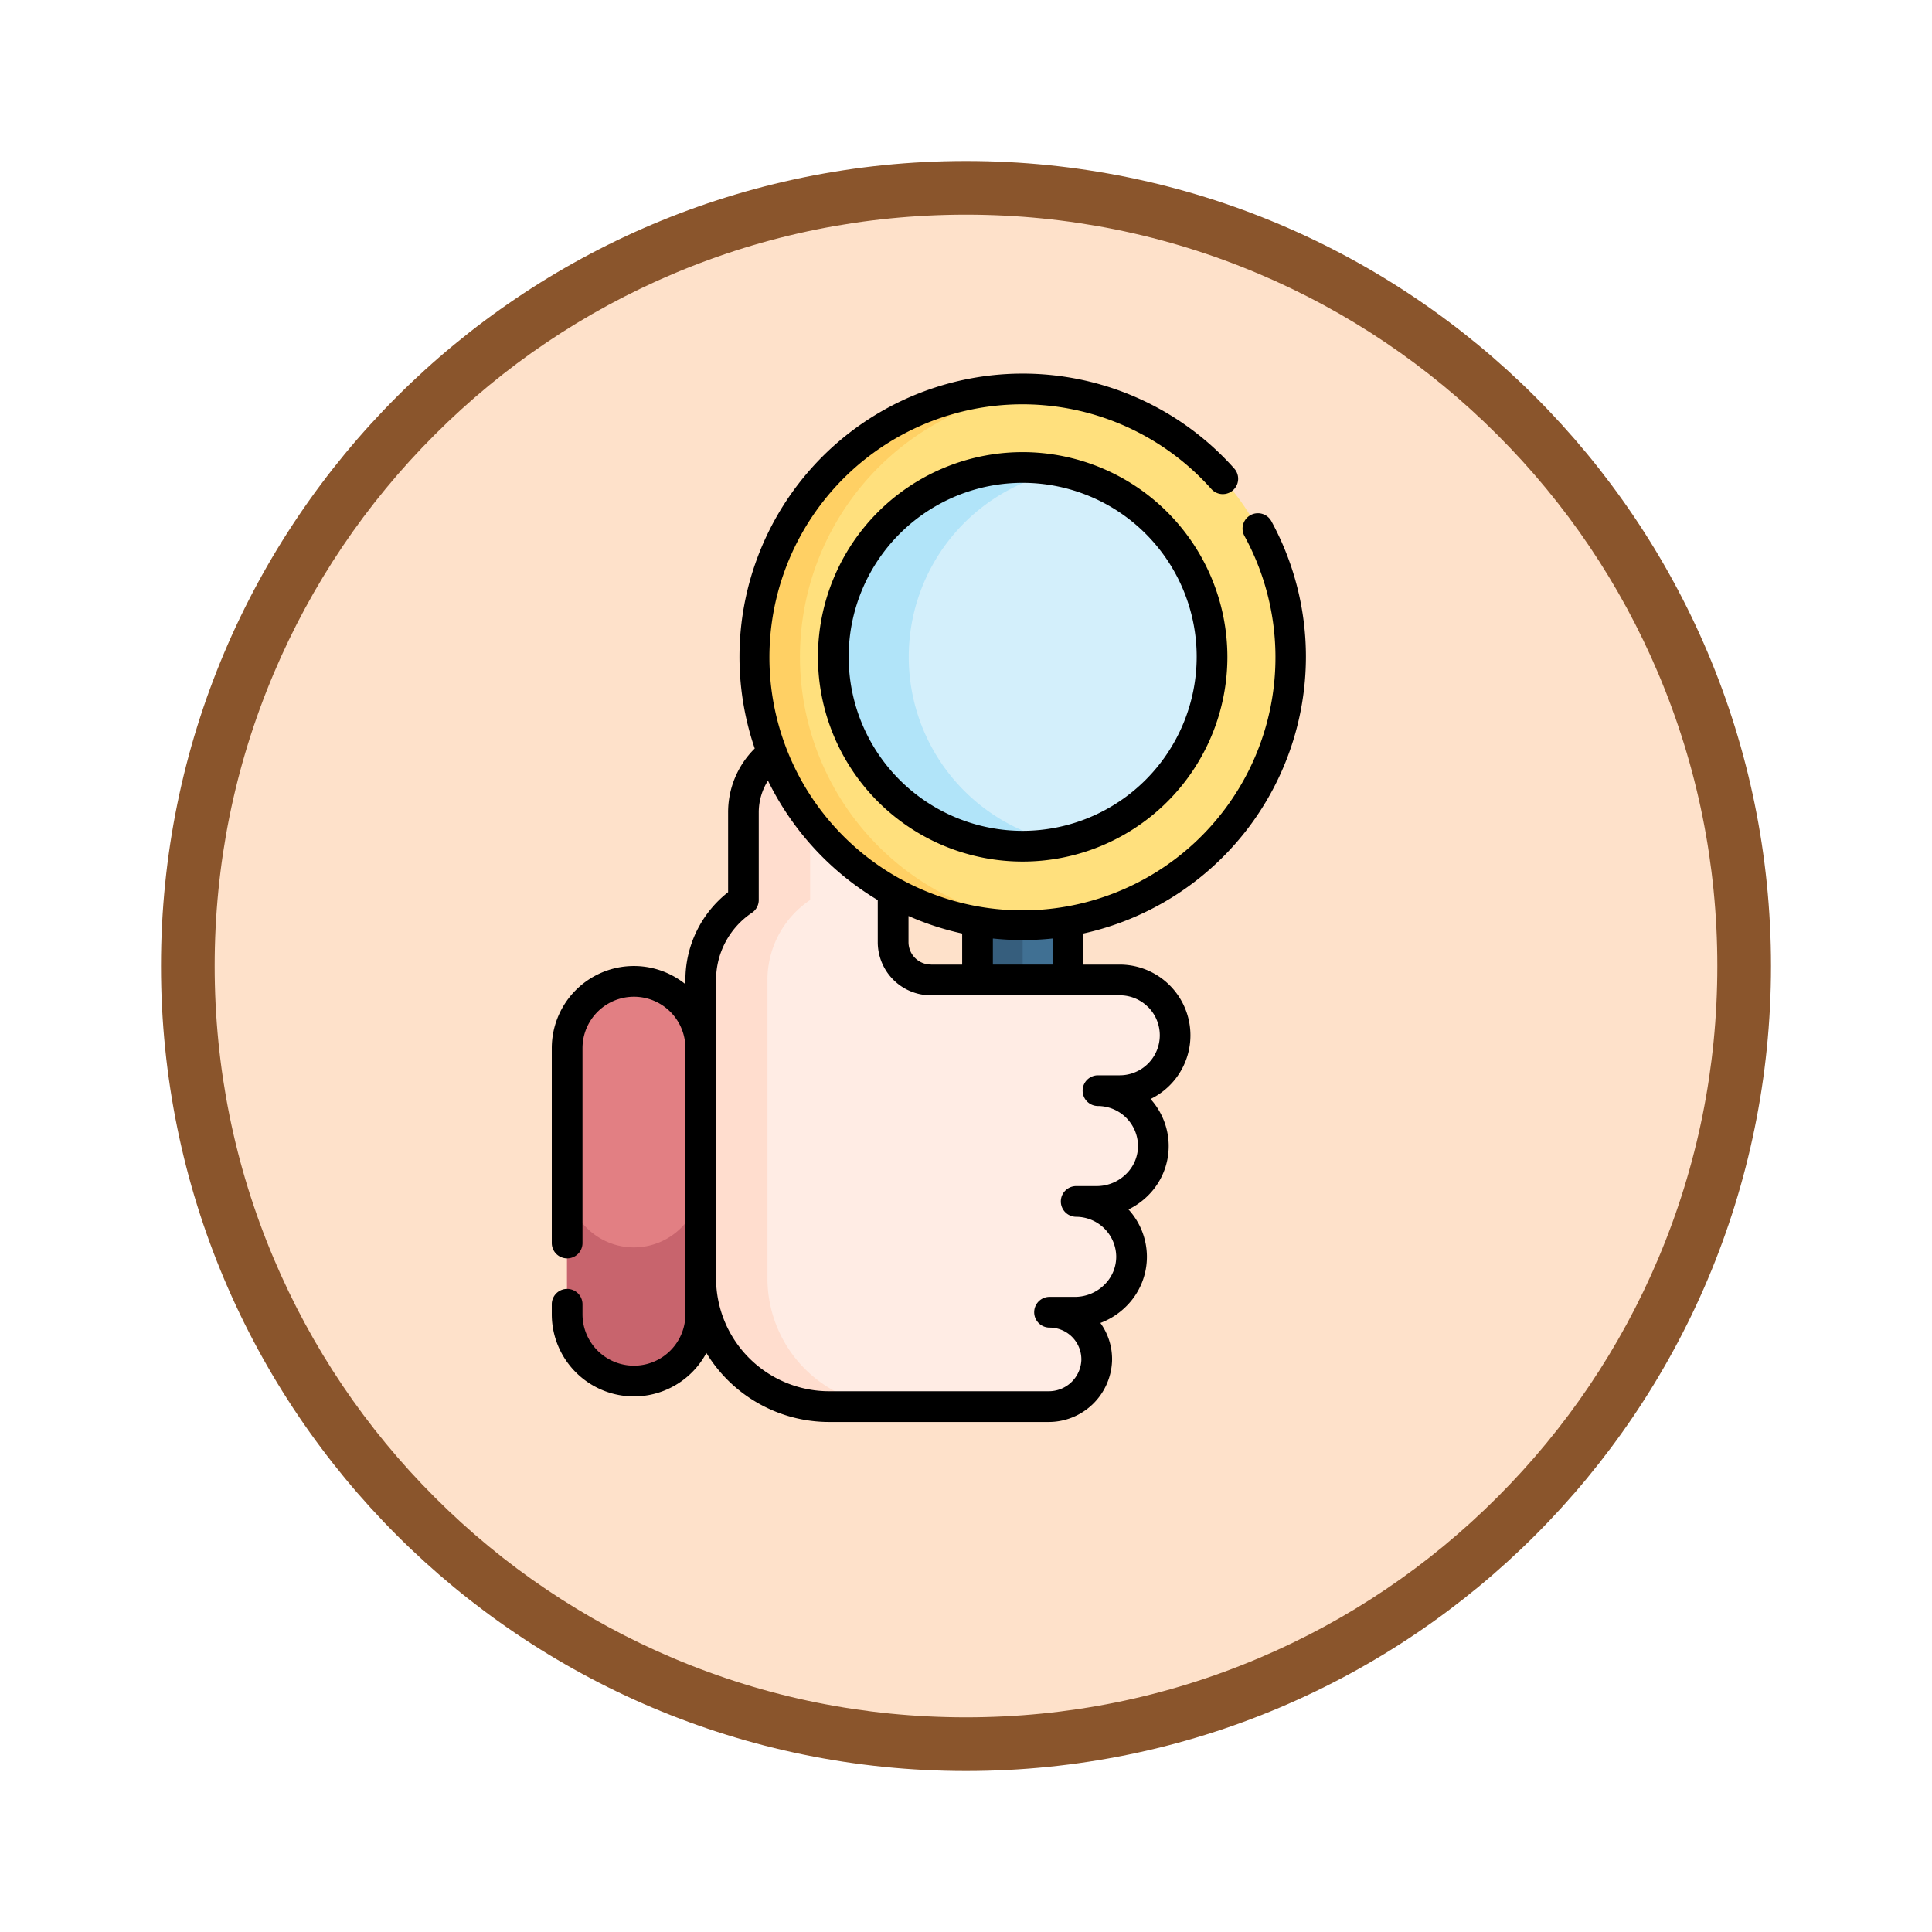 <svg xmlns="http://www.w3.org/2000/svg" xmlns:xlink="http://www.w3.org/1999/xlink" width="108" height="108" viewBox="0 0 108 108">
  <defs>
    <filter id="Fondo" x="0" y="0" width="108" height="108" filterUnits="userSpaceOnUse">
      <feOffset dy="3" input="SourceAlpha"/>
      <feGaussianBlur stdDeviation="3" result="blur"/>
      <feFlood flood-opacity="0.161"/>
      <feComposite operator="in" in2="blur"/>
      <feComposite in="SourceGraphic"/>
    </filter>
  </defs>
  <g id="Icono" transform="translate(9 -689)">
    <g transform="matrix(1, 0, 0, 1, -9, 689)" filter="url(#Fondo)">
      <g id="Fondo-2" data-name="Fondo" transform="translate(9 6)" fill="#fee1ca">
        <path d="M 45 88.5 C 39.127 88.5 33.43 87.35 28.068 85.082 C 22.889 82.891 18.236 79.755 14.241 75.759 C 10.245 71.764 7.109 67.111 4.918 61.932 C 2.65 56.57 1.5 50.873 1.5 45 C 1.5 39.127 2.65 33.43 4.918 28.068 C 7.109 22.889 10.245 18.236 14.241 14.241 C 18.236 10.245 22.889 7.109 28.068 4.918 C 33.43 2.65 39.127 1.5 45 1.5 C 50.873 1.5 56.57 2.65 61.932 4.918 C 67.111 7.109 71.764 10.245 75.759 14.241 C 79.755 18.236 82.891 22.889 85.082 28.068 C 87.35 33.43 88.5 39.127 88.5 45 C 88.5 50.873 87.35 56.57 85.082 61.932 C 82.891 67.111 79.755 71.764 75.759 75.759 C 71.764 79.755 67.111 82.891 61.932 85.082 C 56.57 87.35 50.873 88.5 45 88.5 Z" stroke="none"/>
        <path d="M 45 3 C 39.329 3 33.829 4.11 28.653 6.299 C 23.652 8.415 19.16 11.443 15.302 15.302 C 11.443 19.16 8.415 23.652 6.299 28.653 C 4.11 33.829 3 39.329 3 45 C 3 50.671 4.11 56.171 6.299 61.347 C 8.415 66.348 11.443 70.84 15.302 74.698 C 19.16 78.557 23.652 81.585 28.653 83.701 C 33.829 85.89 39.329 87 45 87 C 50.671 87 56.171 85.89 61.347 83.701 C 66.348 81.585 70.84 78.557 74.698 74.698 C 78.557 70.84 81.585 66.348 83.701 61.347 C 85.89 56.171 87 50.671 87 45 C 87 39.329 85.89 33.829 83.701 28.653 C 81.585 23.652 78.557 19.16 74.698 15.302 C 70.84 11.443 66.348 8.415 61.347 6.299 C 56.171 4.11 50.671 3 45 3 M 45 0 C 69.853 0 90 20.147 90 45 C 90 69.853 69.853 90 45 90 C 20.147 90 0 69.853 0 45 C 0 20.147 20.147 0 45 0 Z" stroke="none" fill="#8a552c"/>
      </g>
    </g>
    <g id="_036-auditor" data-name="036-auditor" transform="translate(-49.998 709.886)">
      <g id="Grupo_1148952" data-name="Grupo 1148952" transform="translate(72.697 0.858)">
        <path id="Trazado_986466" data-name="Trazado 986466" d="M279.774,245.15h5.052v11.7h-5.052Z" transform="translate(-256.832 -217.948)" fill="#407093"/>
        <path id="Trazado_986467" data-name="Trazado 986467" d="M279.774,245.15H282.3v11.7h-2.526Z" transform="translate(-256.832 -217.948)" fill="#365e7d"/>
        <g id="Grupo_1148951" data-name="Grupo 1148951" transform="translate(0 19.491)">
          <path id="Trazado_986468" data-name="Trazado 986468" d="M83.072,319.148a3.735,3.735,0,0,0,3.735-3.735l2.256-7.47-2.256-7.4a3.735,3.735,0,1,0-7.47,0v14.872a3.735,3.735,0,0,0,3.735,3.735Z" transform="translate(-79.337 -283.182)" fill="#e27f83"/>
          <path id="Trazado_986469" data-name="Trazado 986469" d="M86.806,394.106l4.907,2.854-4.907,4.616a3.735,3.735,0,0,1-7.47,0v-7.47a3.735,3.735,0,0,0,7.47,0Z" transform="translate(-79.336 -369.346)" fill="#c8646d"/>
          <path id="Trazado_986470" data-name="Trazado 986470" d="M168.023,191.33H157.465a2.11,2.11,0,0,1-2.11-2.11v-7.181a4.229,4.229,0,0,0-4.113-4.253,4.184,4.184,0,0,0-4.256,4.184v4.891a5.372,5.372,0,0,0-2.387,4.469v16.678a7.173,7.173,0,0,0,7.173,7.173h12.272a2.673,2.673,0,0,0,2.691-2.563,2.637,2.637,0,0,0-2.636-2.711h1.426a3.145,3.145,0,0,0,3.157-3.157,3.1,3.1,0,0,0-3.1-3.036h1.157a3.145,3.145,0,0,0,3.157-3.157,3.1,3.1,0,0,0-3.1-3.036h1.218a3.1,3.1,0,1,0,0-6.192Z" transform="translate(-137.129 -177.786)" fill="#ffece4"/>
          <path id="Trazado_986471" data-name="Trazado 986471" d="M155.508,215.186h-3.733a7.172,7.172,0,0,1-7.173-7.173V191.335a5.372,5.372,0,0,1,2.386-4.469v-4.89a4.185,4.185,0,0,1,4.256-4.184,4.081,4.081,0,0,1,1.786.442,4.184,4.184,0,0,0-2.309,3.742v4.89a5.373,5.373,0,0,0-2.387,4.469v16.678A7.173,7.173,0,0,0,155.508,215.186Z" transform="translate(-137.132 -177.79)" fill="#ffddce"/>
        </g>
        <circle id="Elipse_11573" data-name="Elipse 11573" cx="14.974" cy="14.974" r="14.974" transform="translate(10.495 0)" fill="#ffe07d"/>
        <path id="Trazado_986472" data-name="Trazado 986472" d="M187.262,37.4q-.625.053-1.264.053A14.974,14.974,0,0,1,186,7.5q.638,0,1.264.053a14.974,14.974,0,0,0,0,29.842Z" transform="translate(-160.529 -7.5)" fill="#ffd064"/>
        <circle id="Elipse_11574" data-name="Elipse 11574" cx="10.586" cy="10.586" r="10.586" transform="translate(14.883 4.388)" fill="#d3effb"/>
        <path id="Trazado_986473" data-name="Trazado 986473" d="M222.056,66.8a10.585,10.585,0,1,1,0-20.751,10.588,10.588,0,0,0,0,20.751Z" transform="translate(-194.478 -41.448)" fill="#b1e4f9"/>
      </g>
      <g id="Grupo_1148953" data-name="Grupo 1148953" transform="translate(71.839 0)">
        <path id="Trazado_986474" data-name="Trazado 986474" d="M114,15.832a15.844,15.844,0,0,0-1.931-7.582.858.858,0,0,0-1.506.824,14.144,14.144,0,1,1-1.852-2.626.858.858,0,0,0,1.283-1.142,15.832,15.832,0,0,0-26.806,15.65A5,5,0,0,0,81.7,24.535v4.453a6.23,6.23,0,0,0-2.387,4.906v.236a4.591,4.591,0,0,0-7.47,3.578V48.6a.858.858,0,0,0,1.717,0V37.708a2.876,2.876,0,1,1,5.753,0V52.58a2.876,2.876,0,1,1-5.753,0v-.557a.858.858,0,0,0-1.717,0v.557a4.592,4.592,0,0,0,8.642,2.166,8.035,8.035,0,0,0,6.86,3.858H99.613a3.547,3.547,0,0,0,3.549-3.4,3.464,3.464,0,0,0-.652-2.136,4.066,4.066,0,0,0,1.469-.955,3.892,3.892,0,0,0,1.131-2.818,3.936,3.936,0,0,0-1.029-2.572,4.058,4.058,0,0,0,1.116-.8,3.893,3.893,0,0,0,1.131-2.818,3.936,3.936,0,0,0-1.014-2.556,3.955,3.955,0,0,0-1.722-7.514H101.55V31.3A15.859,15.859,0,0,0,114,15.832Zm-20.964,17.2a1.253,1.253,0,0,1-1.252-1.251V30.319a15.7,15.7,0,0,0,3,.98v1.736H93.034Zm12.139,2.371a2.238,2.238,0,0,1-1.581,3.821h-1.218a.858.858,0,0,0,0,1.717,2.249,2.249,0,0,1,2.237,2.194,2.188,2.188,0,0,1-.64,1.582,2.339,2.339,0,0,1-1.658.7h-1.157a.858.858,0,0,0,0,1.717,2.25,2.25,0,0,1,2.237,2.194,2.189,2.189,0,0,1-.64,1.582,2.339,2.339,0,0,1-1.658.7H99.668a.858.858,0,0,0,0,1.717,1.778,1.778,0,0,1,1.778,1.829,1.819,1.819,0,0,1-1.832,1.729H87.341a6.322,6.322,0,0,1-6.315-6.315V33.894a4.518,4.518,0,0,1,2.007-3.756.859.859,0,0,0,.38-.713v-4.89a3.309,3.309,0,0,1,.515-1.782,15.941,15.941,0,0,0,6.137,6.677v2.354a2.972,2.972,0,0,0,2.969,2.968h10.558a2.225,2.225,0,0,1,1.581.654Zm-5.339-2.371H96.5V31.577a15.879,15.879,0,0,0,3.336,0v1.459Z" transform="translate(-71.839 0)"/>
        <path id="Trazado_986475" data-name="Trazado 986475" d="M213.306,38.34A11.444,11.444,0,1,0,224.75,49.784,11.457,11.457,0,0,0,213.306,38.34Zm0,21.171a9.727,9.727,0,1,1,9.727-9.727A9.738,9.738,0,0,1,213.306,59.511Z" transform="translate(-186.979 -33.952)"/>
      </g>
    </g>
  </g>
</svg>
